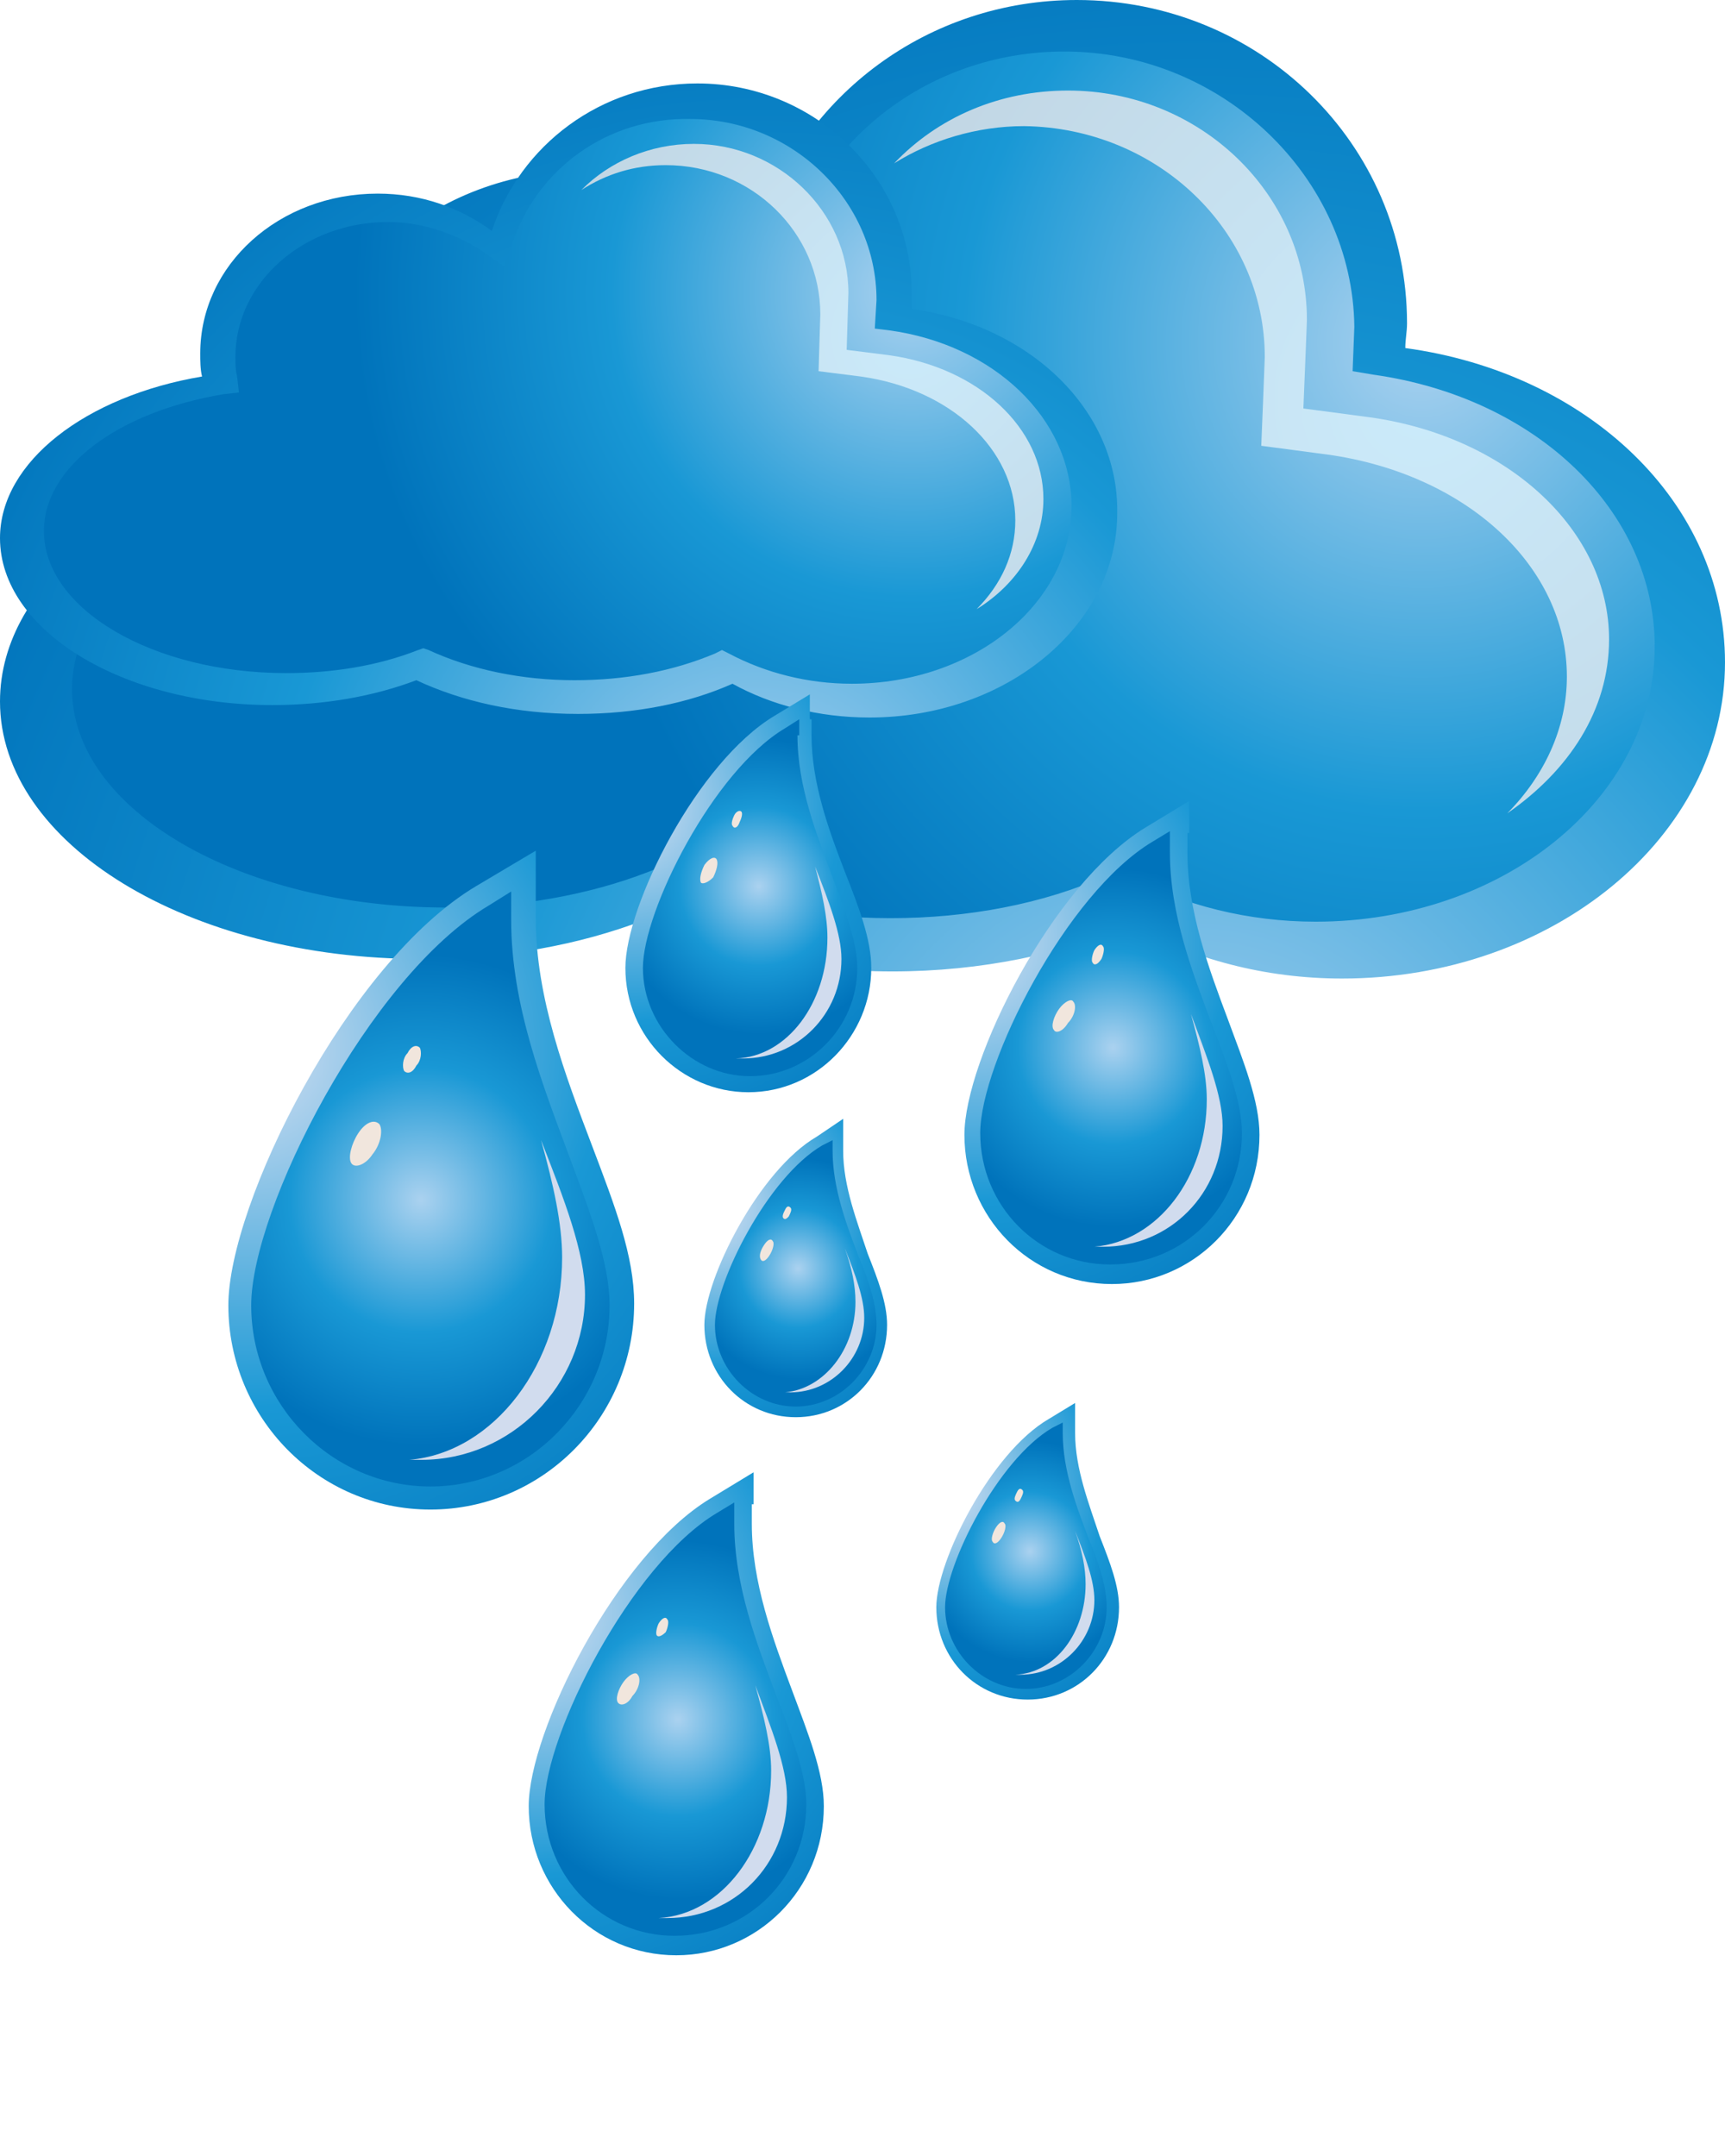 <svg width="24" height="30" viewBox="0 0 24 30" fill="none" xmlns="http://www.w3.org/2000/svg">
<path d="M19.552 4.843C19.552 4.72 19.576 4.621 19.576 4.498C19.576 2.002 17.523 0 14.982 0C12.904 0 11.169 1.334 10.582 3.163C9.923 2.669 9.067 2.372 8.138 2.372C6.037 2.372 4.301 3.904 4.301 5.783C4.301 5.956 4.326 6.104 4.35 6.277C1.857 6.697 0 8.081 0 9.761C0 11.738 2.615 13.344 5.866 13.344C7.014 13.344 8.065 13.147 8.969 12.801C9.947 13.245 11.12 13.517 12.415 13.517C13.662 13.517 14.786 13.27 15.739 12.875C16.595 13.344 17.597 13.616 18.672 13.616C21.605 13.616 24 11.639 24 9.217C24 6.993 22.094 5.189 19.552 4.843Z" fill="url(#paint0_radial_54_6925)"/>
<path d="M10.973 3.484L10.827 3.929L10.46 3.657C9.874 3.212 9.116 2.965 8.358 2.965C6.55 2.965 5.083 4.275 5.083 5.857C5.083 5.98 5.083 6.128 5.108 6.277L5.157 6.598L4.839 6.647C2.591 7.018 1.002 8.229 1.002 9.588C1.002 11.268 3.348 12.628 6.208 12.628C7.21 12.628 8.187 12.455 9.018 12.133L9.14 12.084L9.263 12.133C10.167 12.553 11.242 12.776 12.391 12.776C13.466 12.776 14.517 12.578 15.397 12.183L15.544 12.109L15.69 12.183C16.472 12.603 17.377 12.825 18.305 12.825C20.896 12.825 23.022 11.12 23.022 8.995C23.022 7.117 21.385 5.535 19.112 5.214L18.819 5.165L18.843 4.547C18.819 2.471 17.01 0.717 14.81 0.717C13.026 0.717 11.487 1.829 10.973 3.484Z" fill="url(#paint1_radial_54_6925)"/>
<path d="M22.387 8.896C22.387 7.389 20.994 6.079 19.063 5.807L18.134 5.684C18.134 5.684 18.183 4.498 18.183 4.448C18.183 2.694 16.692 1.26 14.86 1.26C13.906 1.26 13.051 1.631 12.44 2.273C12.953 1.952 13.589 1.755 14.248 1.755C16.106 1.779 17.597 3.213 17.597 4.967C17.597 5.016 17.548 6.203 17.548 6.203L18.477 6.326C20.407 6.598 21.8 7.883 21.8 9.415C21.8 10.132 21.483 10.799 20.97 11.318C21.825 10.725 22.387 9.885 22.387 8.896Z" fill="url(#paint2_radial_54_6925)"/>
<path d="M12.684 4.3C12.684 4.226 12.684 4.152 12.684 4.077C12.684 2.471 11.34 1.161 9.703 1.161C8.358 1.161 7.234 2.026 6.843 3.213C6.403 2.891 5.866 2.694 5.255 2.694C3.886 2.694 2.786 3.682 2.786 4.918C2.786 5.017 2.786 5.14 2.811 5.239C1.198 5.511 0 6.425 0 7.488C0 8.773 1.711 9.811 3.788 9.811C4.521 9.811 5.206 9.687 5.792 9.465C6.428 9.761 7.185 9.934 8.041 9.934C8.847 9.934 9.58 9.786 10.191 9.514C10.729 9.811 11.389 9.984 12.098 9.984C14.004 9.984 15.544 8.699 15.544 7.142C15.568 5.708 14.322 4.522 12.684 4.3Z" fill="url(#paint3_radial_54_6925)"/>
<path d="M7.112 3.435L7.014 3.707L6.77 3.534C6.379 3.262 5.89 3.089 5.401 3.089C4.228 3.089 3.275 3.929 3.275 4.967C3.275 5.066 3.275 5.14 3.299 5.239L3.324 5.461L3.104 5.486C1.637 5.733 0.611 6.499 0.611 7.389C0.611 8.476 2.126 9.366 3.984 9.366C4.619 9.366 5.254 9.267 5.817 9.045L5.89 9.02L5.963 9.045C6.55 9.316 7.258 9.465 7.992 9.465C8.7 9.465 9.36 9.341 9.947 9.094L10.045 9.045L10.142 9.094C10.656 9.366 11.242 9.514 11.853 9.514C13.54 9.514 14.908 8.402 14.908 7.043C14.908 5.832 13.833 4.794 12.366 4.596L12.171 4.572L12.195 4.176C12.195 2.793 11.022 1.656 9.605 1.656C8.456 1.631 7.454 2.348 7.112 3.435Z" fill="url(#paint4_radial_54_6925)"/>
<path d="M14.517 6.944C14.517 5.956 13.613 5.115 12.366 4.942L11.78 4.868C11.78 4.868 11.804 4.102 11.804 4.077C11.804 2.941 10.827 2.002 9.654 2.002C9.043 2.002 8.48 2.249 8.089 2.644C8.432 2.422 8.823 2.298 9.262 2.298C10.46 2.298 11.413 3.237 11.413 4.374C11.413 4.399 11.389 5.165 11.389 5.165L11.975 5.239C13.222 5.412 14.126 6.252 14.126 7.241C14.126 7.71 13.931 8.13 13.588 8.476C14.15 8.13 14.517 7.562 14.517 6.944Z" fill="url(#paint5_radial_54_6925)"/>
<path d="M7.454 12.405V12.776C7.454 13.888 7.87 14.975 8.236 15.939C8.554 16.779 8.823 17.471 8.823 18.138C8.823 19.72 7.552 21.005 5.988 21.005C4.424 21.005 3.177 19.72 3.177 18.163C3.177 16.755 4.839 13.394 6.623 12.331L7.454 11.837V12.405Z" fill="url(#paint6_radial_54_6925)"/>
<path d="M7.112 12.801C7.112 13.987 7.552 15.099 7.919 16.087C8.212 16.878 8.481 17.57 8.481 18.163C8.481 19.547 7.357 20.684 5.988 20.684C4.619 20.684 3.495 19.547 3.495 18.163C3.495 16.829 5.133 13.591 6.795 12.603L7.112 12.405V12.801Z" fill="url(#paint7_radial_54_6925)"/>
<path d="M7.821 17.496C7.821 17.026 7.699 16.483 7.528 15.865C7.846 16.68 8.139 17.422 8.139 18.015C8.139 19.275 7.112 20.313 5.866 20.313C5.817 20.313 5.744 20.313 5.695 20.313C6.868 20.214 7.821 18.979 7.821 17.496Z" fill="#D1DCEE"/>
<path d="M5.622 14.901C5.597 14.852 5.597 14.728 5.67 14.654C5.719 14.555 5.793 14.53 5.842 14.58C5.866 14.629 5.866 14.753 5.793 14.827C5.744 14.926 5.67 14.951 5.622 14.901Z" fill="#F1E6DD"/>
<path d="M4.888 16.186C4.839 16.112 4.888 15.914 4.986 15.766C5.084 15.618 5.206 15.568 5.279 15.643C5.328 15.717 5.304 15.914 5.182 16.063C5.084 16.211 4.937 16.26 4.888 16.186Z" fill="#F1E6DD"/>
<path d="M11.291 10.008V10.231C11.291 10.898 11.536 11.565 11.756 12.133C11.951 12.628 12.122 13.072 12.122 13.468C12.122 14.407 11.365 15.198 10.412 15.198C9.483 15.198 8.701 14.432 8.701 13.468C8.701 12.603 9.703 10.601 10.778 9.959L11.267 9.662V10.008H11.291Z" fill="url(#paint8_radial_54_6925)"/>
<path d="M11.095 10.231C11.095 10.947 11.364 11.614 11.584 12.208C11.755 12.677 11.927 13.097 11.927 13.468C11.927 14.308 11.242 14.975 10.436 14.975C9.629 14.975 8.945 14.283 8.945 13.468C8.945 12.677 9.922 10.725 10.925 10.132L11.12 10.008V10.231H11.095Z" fill="url(#paint9_radial_54_6925)"/>
<path d="M11.512 13.048C11.512 12.751 11.438 12.43 11.341 12.059C11.536 12.554 11.707 12.998 11.707 13.344C11.707 14.111 11.096 14.728 10.338 14.728C10.314 14.728 10.265 14.728 10.241 14.728C10.95 14.704 11.512 13.962 11.512 13.048Z" fill="#D1DCEE"/>
<path d="M10.192 11.491C10.167 11.466 10.192 11.392 10.216 11.343C10.241 11.293 10.29 11.269 10.314 11.293C10.338 11.318 10.314 11.392 10.29 11.441C10.265 11.516 10.216 11.54 10.192 11.491Z" fill="#F1E6DD"/>
<path d="M9.752 12.282C9.727 12.232 9.752 12.133 9.801 12.035C9.874 11.936 9.947 11.911 9.972 11.96C9.996 12.01 9.972 12.109 9.923 12.208C9.85 12.282 9.776 12.306 9.752 12.282Z" fill="#F1E6DD"/>
<path d="M11.731 15.84V16.013C11.731 16.507 11.927 17.002 12.073 17.446C12.22 17.817 12.342 18.138 12.342 18.435C12.342 19.152 11.78 19.72 11.071 19.72C10.362 19.72 9.8 19.152 9.8 18.435C9.8 17.792 10.558 16.285 11.364 15.816L11.731 15.568V15.84Z" fill="url(#paint10_radial_54_6925)"/>
<path d="M11.584 16.013C11.584 16.532 11.78 17.051 11.951 17.496C12.098 17.842 12.195 18.163 12.195 18.435C12.195 19.053 11.682 19.572 11.071 19.572C10.46 19.572 9.947 19.053 9.947 18.435C9.947 17.842 10.68 16.384 11.438 15.939L11.584 15.865V16.013Z" fill="url(#paint11_radial_54_6925)"/>
<path d="M11.902 18.114C11.902 17.891 11.853 17.644 11.755 17.372C11.902 17.743 12.024 18.064 12.024 18.336C12.024 18.904 11.56 19.374 10.998 19.374C10.973 19.374 10.949 19.374 10.924 19.374C11.462 19.325 11.902 18.781 11.902 18.114Z" fill="#D1DCEE"/>
<path d="M10.9 16.952C10.876 16.927 10.9 16.878 10.925 16.829C10.949 16.779 10.974 16.779 10.998 16.804C11.023 16.829 10.998 16.878 10.974 16.927C10.949 16.952 10.925 16.977 10.9 16.952Z" fill="#F1E6DD"/>
<path d="M10.582 17.521C10.558 17.471 10.582 17.397 10.631 17.323C10.68 17.249 10.729 17.224 10.753 17.273C10.778 17.298 10.753 17.397 10.704 17.471C10.656 17.545 10.607 17.57 10.582 17.521Z" fill="#F1E6DD"/>
<path d="M14.958 19.769V19.942C14.958 20.437 15.153 20.931 15.3 21.376C15.446 21.746 15.569 22.068 15.569 22.364C15.569 23.081 15.007 23.649 14.298 23.649C13.589 23.649 13.027 23.081 13.027 22.364C13.027 21.722 13.784 20.214 14.591 19.745L14.958 19.522V19.769Z" fill="url(#paint12_radial_54_6925)"/>
<path d="M14.786 19.942C14.786 20.461 14.982 20.98 15.153 21.425C15.3 21.771 15.397 22.092 15.397 22.364C15.397 22.982 14.884 23.501 14.273 23.501C13.662 23.501 13.149 22.982 13.149 22.364C13.149 21.771 13.882 20.313 14.64 19.868L14.786 19.794V19.942Z" fill="url(#paint13_radial_54_6925)"/>
<path d="M15.104 22.043C15.104 21.82 15.055 21.573 14.957 21.302C15.104 21.672 15.226 21.994 15.226 22.265C15.226 22.834 14.762 23.303 14.2 23.303C14.175 23.303 14.151 23.303 14.127 23.303C14.689 23.279 15.104 22.71 15.104 22.043Z" fill="#D1DCEE"/>
<path d="M14.127 20.881C14.102 20.857 14.127 20.807 14.151 20.758C14.176 20.708 14.2 20.708 14.225 20.733C14.249 20.758 14.225 20.807 14.2 20.857C14.176 20.906 14.151 20.906 14.127 20.881Z" fill="#F1E6DD"/>
<path d="M13.809 21.45C13.784 21.425 13.809 21.326 13.858 21.252C13.907 21.178 13.956 21.153 13.98 21.203C14.004 21.227 13.98 21.326 13.931 21.4C13.882 21.474 13.833 21.499 13.809 21.45Z" fill="#F1E6DD"/>
<path d="M10.46 20.931V21.203C10.46 22.018 10.754 22.809 11.022 23.526C11.242 24.119 11.462 24.662 11.462 25.132C11.462 26.293 10.534 27.207 9.409 27.207C8.261 27.207 7.356 26.268 7.356 25.132C7.356 24.094 8.578 21.647 9.874 20.857L10.485 20.486V20.931H10.46Z" fill="url(#paint14_radial_54_6925)"/>
<path d="M10.216 21.203C10.216 22.067 10.534 22.883 10.803 23.6C11.023 24.168 11.218 24.687 11.218 25.107C11.218 26.12 10.412 26.936 9.385 26.936C8.383 26.936 7.577 26.12 7.577 25.107C7.577 24.143 8.774 21.771 9.972 21.054L10.216 20.906V21.203Z" fill="url(#paint15_radial_54_6925)"/>
<path d="M10.729 24.637C10.729 24.292 10.631 23.896 10.509 23.451C10.729 24.044 10.949 24.588 10.949 25.008C10.949 25.947 10.216 26.689 9.287 26.689C9.238 26.689 9.214 26.689 9.165 26.689C10.045 26.639 10.729 25.725 10.729 24.637Z" fill="#D1DCEE"/>
<path d="M9.14 22.759C9.116 22.735 9.14 22.636 9.165 22.587C9.214 22.512 9.263 22.488 9.287 22.537C9.312 22.562 9.287 22.661 9.263 22.71C9.214 22.759 9.165 22.784 9.14 22.759Z" fill="#F1E6DD"/>
<path d="M8.603 23.698C8.554 23.649 8.603 23.501 8.676 23.402C8.749 23.303 8.847 23.254 8.872 23.303C8.92 23.353 8.896 23.501 8.798 23.6C8.749 23.698 8.652 23.748 8.603 23.698Z" fill="#F1E6DD"/>
<path d="M16.521 11.59V11.862C16.521 12.677 16.815 13.468 17.084 14.185C17.303 14.778 17.523 15.321 17.523 15.791C17.523 16.952 16.595 17.867 15.47 17.867C14.322 17.867 13.418 16.928 13.418 15.791C13.418 14.753 14.639 12.306 15.935 11.516L16.546 11.145V11.59H16.521Z" fill="url(#paint16_radial_54_6925)"/>
<path d="M16.277 11.862C16.277 12.727 16.595 13.542 16.864 14.259C17.084 14.827 17.279 15.346 17.279 15.766C17.279 16.779 16.473 17.595 15.446 17.595C14.444 17.595 13.638 16.779 13.638 15.766C13.638 14.802 14.835 12.43 16.033 11.713L16.277 11.565V11.862Z" fill="url(#paint17_radial_54_6925)"/>
<path d="M16.79 15.297C16.79 14.951 16.692 14.555 16.57 14.11C16.79 14.704 17.01 15.247 17.01 15.667C17.01 16.606 16.277 17.348 15.348 17.348C15.299 17.348 15.275 17.348 15.226 17.348C16.106 17.273 16.79 16.384 16.79 15.297Z" fill="#D1DCEE"/>
<path d="M15.201 13.394C15.177 13.369 15.201 13.27 15.226 13.221C15.275 13.147 15.324 13.122 15.348 13.171C15.373 13.196 15.348 13.295 15.324 13.344C15.275 13.418 15.226 13.443 15.201 13.394Z" fill="#F1E6DD"/>
<path d="M14.664 14.333C14.615 14.283 14.664 14.135 14.737 14.036C14.81 13.938 14.908 13.888 14.933 13.938C14.981 13.987 14.957 14.135 14.859 14.234C14.786 14.358 14.688 14.382 14.664 14.333Z" fill="#F1E6DD"/>
<defs>
<radialGradient id="paint0_radial_54_6925" cx="0" cy="0" r="1" gradientUnits="userSpaceOnUse" gradientTransform="translate(16.509 16.681) scale(18.868 19.078)">
<stop offset="0.006" stop-color="#A9D1EF"/>
<stop offset="0.539" stop-color="#1998D5"/>
<stop offset="1" stop-color="#0073BB"/>
</radialGradient>
<radialGradient id="paint1_radial_54_6925" cx="0" cy="0" r="1" gradientUnits="userSpaceOnUse" gradientTransform="translate(19.838 4.771) scale(11.951 12.084)">
<stop offset="0.006" stop-color="#A9D1EF"/>
<stop offset="0.539" stop-color="#1998D5"/>
<stop offset="1" stop-color="#0073BB"/>
</radialGradient>
<radialGradient id="paint2_radial_54_6925" cx="0" cy="0" r="1" gradientUnits="userSpaceOnUse" gradientTransform="translate(19.769 5.554) scale(14.332 14.489)">
<stop stop-color="#CBEBFB"/>
<stop offset="0.777" stop-color="#BDCDDA"/>
<stop offset="1" stop-color="#B9C4D0"/>
</radialGradient>
<radialGradient id="paint3_radial_54_6925" cx="0" cy="0" r="1" gradientUnits="userSpaceOnUse" gradientTransform="translate(10.518 11.799) scale(12.225 12.361)">
<stop offset="0.006" stop-color="#A9D1EF"/>
<stop offset="0.539" stop-color="#1998D5"/>
<stop offset="1" stop-color="#0073BB"/>
</radialGradient>
<radialGradient id="paint4_radial_54_6925" cx="0" cy="0" r="1" gradientUnits="userSpaceOnUse" gradientTransform="translate(12.674 4.082) scale(7.744 7.83)">
<stop offset="0.006" stop-color="#A9D1EF"/>
<stop offset="0.539" stop-color="#1998D5"/>
<stop offset="1" stop-color="#0073BB"/>
</radialGradient>
<radialGradient id="paint5_radial_54_6925" cx="0" cy="0" r="1" gradientUnits="userSpaceOnUse" gradientTransform="translate(12.65 4.663) scale(9.285 9.388)">
<stop stop-color="#CBEBFB"/>
<stop offset="0.777" stop-color="#BDCDDA"/>
<stop offset="1" stop-color="#B9C4D0"/>
</radialGradient>
<radialGradient id="paint6_radial_54_6925" cx="0" cy="0" r="1" gradientUnits="userSpaceOnUse" gradientTransform="translate(3.409 14.59) scale(9.199 9.301)">
<stop offset="0.006" stop-color="#D3DFF2"/>
<stop offset="0.539" stop-color="#1998D5"/>
<stop offset="1" stop-color="#0073BB"/>
</radialGradient>
<radialGradient id="paint7_radial_54_6925" cx="0" cy="0" r="1" gradientUnits="userSpaceOnUse" gradientTransform="translate(5.856 16.696) rotate(180) scale(3.385 3.422)">
<stop offset="0.006" stop-color="#A9D1EF"/>
<stop offset="0.539" stop-color="#1998D5"/>
<stop offset="1" stop-color="#0073BB"/>
</radialGradient>
<radialGradient id="paint8_radial_54_6925" cx="0" cy="0" r="1" gradientUnits="userSpaceOnUse" gradientTransform="translate(8.738 11.2) scale(5.536 5.598)">
<stop offset="0.006" stop-color="#D3DFF2"/>
<stop offset="0.539" stop-color="#1998D5"/>
<stop offset="1" stop-color="#0073BB"/>
</radialGradient>
<radialGradient id="paint9_radial_54_6925" cx="0" cy="0" r="1" gradientUnits="userSpaceOnUse" gradientTransform="translate(10.555 12.331) rotate(180) scale(2.036 2.058)">
<stop offset="0.006" stop-color="#A9D1EF"/>
<stop offset="0.539" stop-color="#1998D5"/>
<stop offset="1" stop-color="#0073BB"/>
</radialGradient>
<radialGradient id="paint10_radial_54_6925" cx="0" cy="0" r="1" gradientUnits="userSpaceOnUse" gradientTransform="translate(9.914 16.816) scale(4.135 4.181)">
<stop offset="0.006" stop-color="#D3DFF2"/>
<stop offset="0.539" stop-color="#1998D5"/>
<stop offset="1" stop-color="#0073BB"/>
</radialGradient>
<radialGradient id="paint11_radial_54_6925" cx="0" cy="0" r="1" gradientUnits="userSpaceOnUse" gradientTransform="translate(11.104 17.65) rotate(180) scale(1.521 1.538)">
<stop offset="0.006" stop-color="#A9D1EF"/>
<stop offset="0.539" stop-color="#1998D5"/>
<stop offset="1" stop-color="#0073BB"/>
</radialGradient>
<radialGradient id="paint12_radial_54_6925" cx="0" cy="0" r="1" gradientUnits="userSpaceOnUse" gradientTransform="translate(13.138 20.751) scale(4.135 4.181)">
<stop offset="0.006" stop-color="#D3DFF2"/>
<stop offset="0.539" stop-color="#1998D5"/>
<stop offset="1" stop-color="#0073BB"/>
</radialGradient>
<radialGradient id="paint13_radial_54_6925" cx="0" cy="0" r="1" gradientUnits="userSpaceOnUse" gradientTransform="translate(14.329 21.585) rotate(180) scale(1.521 1.538)">
<stop offset="0.006" stop-color="#A9D1EF"/>
<stop offset="0.539" stop-color="#1998D5"/>
<stop offset="1" stop-color="#0073BB"/>
</radialGradient>
<radialGradient id="paint14_radial_54_6925" cx="0" cy="0" r="1" gradientUnits="userSpaceOnUse" gradientTransform="translate(7.433 22.441) scale(6.719 6.794)">
<stop offset="0.006" stop-color="#D3DFF2"/>
<stop offset="0.539" stop-color="#1998D5"/>
<stop offset="1" stop-color="#0073BB"/>
</radialGradient>
<radialGradient id="paint15_radial_54_6925" cx="0" cy="0" r="1" gradientUnits="userSpaceOnUse" gradientTransform="translate(9.43 23.928) rotate(180) scale(2.472 2.499)">
<stop offset="0.006" stop-color="#A9D1EF"/>
<stop offset="0.539" stop-color="#1998D5"/>
<stop offset="1" stop-color="#0073BB"/>
</radialGradient>
<radialGradient id="paint16_radial_54_6925" cx="0" cy="0" r="1" gradientUnits="userSpaceOnUse" gradientTransform="translate(13.489 13.088) scale(6.719 6.794)">
<stop offset="0.006" stop-color="#D3DFF2"/>
<stop offset="0.539" stop-color="#1998D5"/>
<stop offset="1" stop-color="#0073BB"/>
</radialGradient>
<radialGradient id="paint17_radial_54_6925" cx="0" cy="0" r="1" gradientUnits="userSpaceOnUse" gradientTransform="translate(15.485 14.575) rotate(180) scale(2.472 2.499)">
<stop offset="0.006" stop-color="#A9D1EF"/>
<stop offset="0.539" stop-color="#1998D5"/>
<stop offset="1" stop-color="#0073BB"/>
</radialGradient>
</defs>
</svg>
